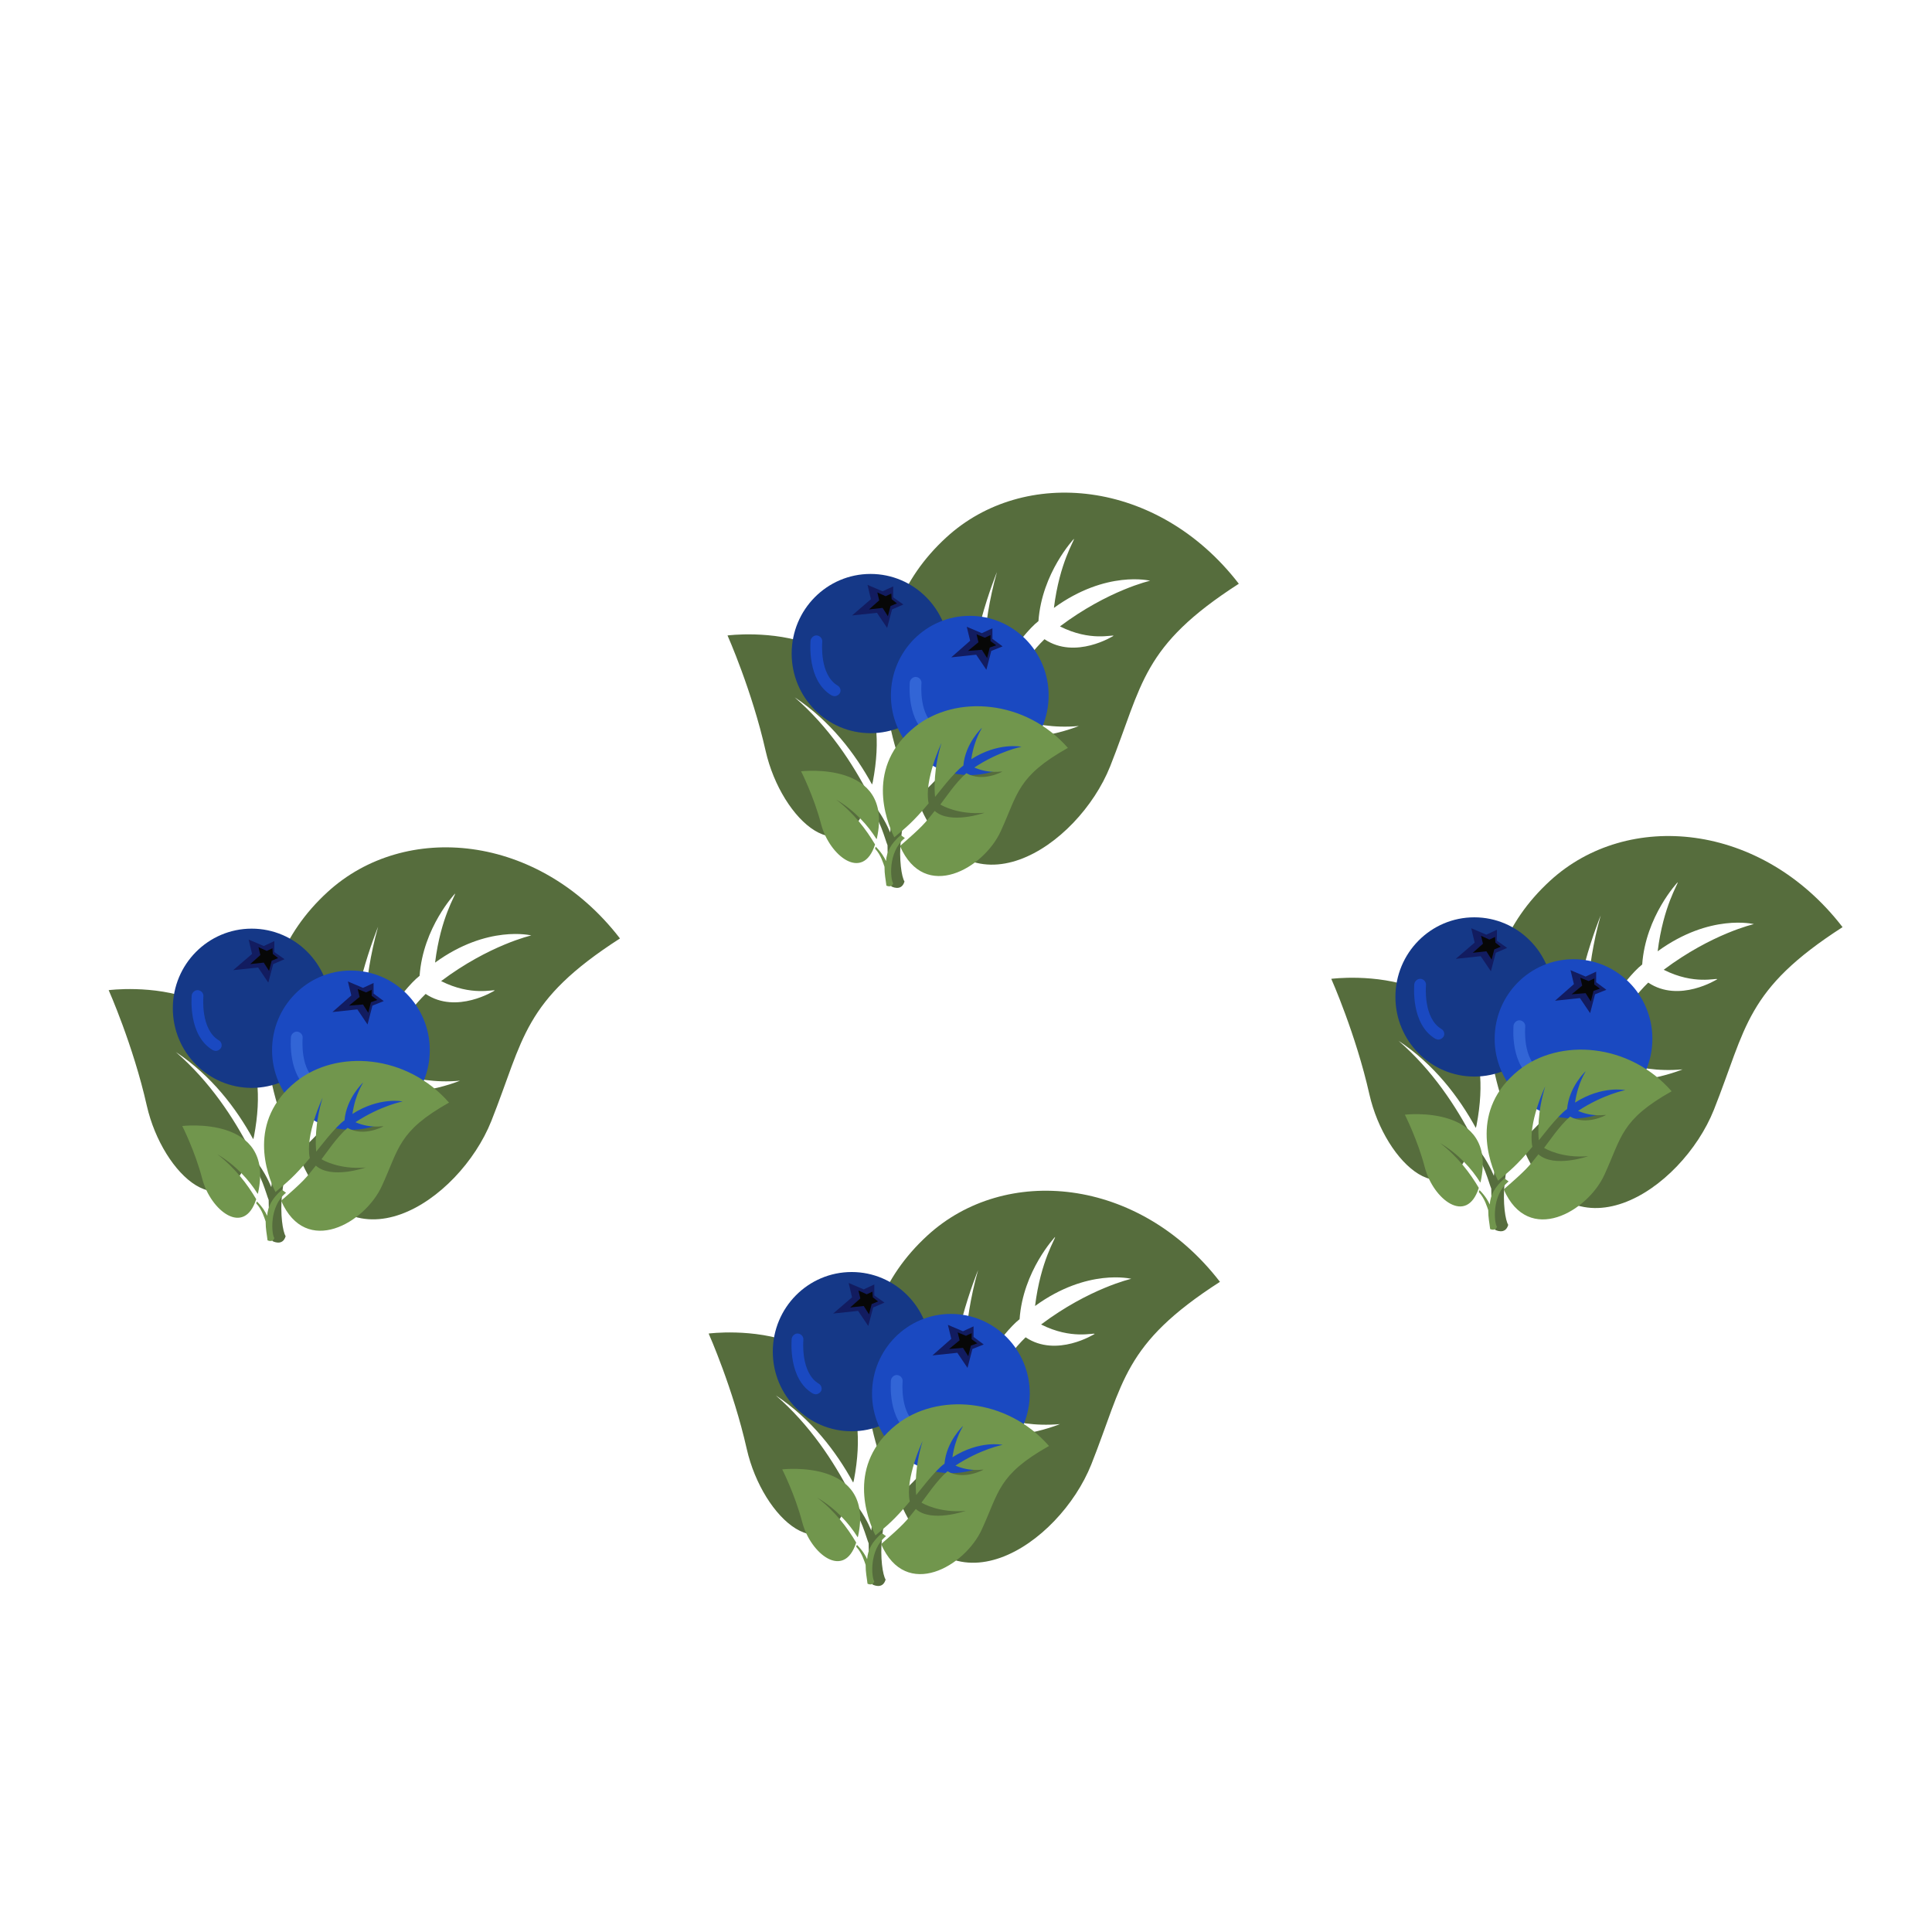<?xml version="1.0" encoding="utf-8"?>
<!-- Generator: Adobe Illustrator 19.0.1, SVG Export Plug-In . SVG Version: 6.00 Build 0)  -->
<svg version="1.1" id="blueberry_x5F_harvest" xmlns="http://www.w3.org/2000/svg" xmlns:xlink="http://www.w3.org/1999/xlink"
	 x="0px" y="0px" viewBox="-223 225 512 512" style="enable-background:new -223 225 512 512;" xml:space="preserve">
<style type="text/css">
	.st0{fill:#566D3D;}
	.st1{fill:#153887;}
	.st2{fill:#1A49C1;}
	.st3{fill:#121C60;}
	.st4{fill:#070707;}
	.st5{fill:#3265D6;}
	.st6{fill:#71964D;}
</style>
<g>
	<g>
		<g>
			<path class="st0" d="M100.3,564.7c-25.8,16.6-25.4,26.5-34.1,48.4c-8.5,21.3-38.5,41.7-51.2,8.6c11.4-11.3,12.6-13.2,17.6-20.3
				c7.9,8.2,25.3,1,25.3,1c-13.4,1.2-21.9-4.4-22.4-4.8c2.3-3.4,7.6-12.7,13.3-18.2c8.2,5.5,18.3-0.9,18.3-0.9
				c-0.2-0.4-6.1,1.6-14.2-2.5c12.8-9.6,23.9-12.1,23.9-12.1s-11.6-2.9-25.5,7.2c1.5-12.1,5.5-17.9,5.3-18.3c0,0-8.5,9-9.4,21.8
				c-4.8,3.7-13.7,17.5-14.3,18.3c-0.4-4.3-0.9-16.4,3.3-31.3c0,0-8.9,21.6-6.5,35.1c-8.1,11-11.4,13.7-17.4,19.8
				c-4.4-10.3-14.5-41.2,10.5-64.1C43.3,533.6,78.8,536.8,100.3,564.7z M-17.4,594.8c9.5,6.3,16,14.9,20.5,23.1
				c0.1-0.2,0.1-0.4,0.2-0.7c8.6-45-38.5-38.8-38.5-38.8s6.5,14.6,10.1,30.6c4.2,18.5,21.3,33.8,27.5,11.9
				C-2.1,612.2-8.4,602.6-17.4,594.8z M17.5,617.1c0,0-2-1.7-2-1.7c-5.1,5.2-7.1,9.6-7.6,15.2c-0.8-1.9-2.3-5-5.1-8.3
				c-0.1,0.4-0.3,0.8-0.5,1.2c3,3.7,4.2,8.8,4.9,10.5c0,4.7,0.6,7,1,10.9c0,0,2.7,1.5,3.5-1.3C10.2,641.3,8.7,625.1,17.5,617.1z"/>
		</g>
	</g>
	<g>
		<g>
			<ellipse class="st1" cx="2.7" cy="583.2" rx="20.9" ry="21.1"/>
			<path class="st2" d="M-6.8,594.5c-0.3,0-0.5-0.1-0.8-0.2c-6.6-3.9-5.6-14.1-5.6-14.5c0.1-0.8,0.9-1.5,1.7-1.4
				c0.8,0.1,1.5,0.8,1.4,1.7c0,0.1-0.8,8.7,4.1,11.6c0.7,0.4,1,1.4,0.5,2.1C-5.8,594.2-6.3,594.5-6.8,594.5z"/>
			<polygon class="st3" points="7.1,576.4 4.4,572.4 -2.2,573.1 2.8,568.8 1.9,565 5.9,566.7 8.7,565.4 8.7,568.3 11.4,570.2 
				8.4,571.5 			"/>
			<polygon class="st4" points="7.3,573.3 5.9,571.1 2.3,571.5 5,569.1 4.5,567 6.7,568 8.2,567.3 8.3,568.8 9.7,569.9 8,570.6 			
				"/>
		</g>
	</g>
	<g>
		<g>
			<ellipse class="st2" cx="29" cy="594.3" rx="20.9" ry="21.1"/>
			<path class="st5" d="M19.5,605.5c-0.3,0-0.5-0.1-0.8-0.2c-6.6-3.9-5.6-14.1-5.6-14.5c0.1-0.8,0.9-1.5,1.7-1.4
				c0.8,0.1,1.5,0.8,1.4,1.7c0,0.1-0.8,8.7,4.1,11.6c0.7,0.4,1,1.4,0.5,2.1C20.5,605.3,20,605.5,19.5,605.5z"/>
			<polygon class="st3" points="33.4,587.5 30.7,583.5 24.1,584.2 29.1,579.8 28.2,576.1 32.2,577.8 35,576.5 35,579.3 37.7,581.3 
				34.7,582.5 			"/>
			<polygon class="st4" points="33.6,584.4 32.2,582.2 28.5,582.5 31.3,580.2 30.8,578.1 33,579 34.5,578.3 34.5,579.9 36,581 
				34.3,581.6 			"/>
		</g>
	</g>
	<g>
		<g>
			<path class="st6" d="M55,608.2c-13.5,7.6-13.2,12.1-17.8,22.1c-4.4,9.7-20.1,19-26.7,3.9c6-5.2,6.6-6,9.2-9.3
				c4.1,3.7,13.2,0.5,13.2,0.5c-7,0.6-11.4-2-11.7-2.2c1.2-1.5,4-5.8,6.9-8.3c4.3,2.5,9.5-0.4,9.5-0.4c-0.1-0.2-3.2,0.7-7.4-1.1
				c6.7-4.4,12.5-5.5,12.5-5.5s-6.1-1.3-13.3,3.3c0.8-5.5,2.9-8.2,2.8-8.3c0,0-4.4,4.1-4.9,10c-2.5,1.7-7.2,8-7.5,8.3
				c-0.2-2-0.4-7.5,1.7-14.3c0,0-4.7,9.9-3.4,16c-4.2,5-5.9,6.3-9.1,9c-2.3-4.7-7.6-18.8,5.5-29.3C25.3,594,43.8,595.4,55,608.2z
				 M-6.4,621.9c4.9,2.9,8.4,6.8,10.7,10.5c0-0.1,0.1-0.2,0.1-0.3c4.5-20.6-20.1-17.7-20.1-17.7s3.4,6.7,5.3,14
				c2.2,8.4,11.1,15.4,14.3,5.4C1.6,629.9-1.7,625.5-6.4,621.9z M11.8,632.1c0,0-1.1-0.8-1.1-0.8c-2.7,2.4-3.7,4.4-3.9,6.9
				c-0.4-0.9-1.2-2.3-2.7-3.8c-0.1,0.2-0.2,0.4-0.2,0.5c1.6,1.7,2.2,4,2.5,4.8c0,2.1,0.3,3.2,0.5,5c0,0,1.4,0.7,1.8-0.6
				C8,643.2,7.2,635.8,11.8,632.1z"/>
		</g>
	</g>
</g>
<g>
	<g>
		<g>
			<path class="st0" d="M265.3,470.7c-25.8,16.6-25.4,26.5-34.1,48.4c-8.5,21.3-38.5,41.7-51.2,8.6c11.4-11.3,12.6-13.2,17.6-20.3
				c7.9,8.2,25.3,1,25.3,1c-13.4,1.2-21.9-4.4-22.4-4.8c2.3-3.4,7.6-12.7,13.3-18.2c8.2,5.5,18.3-0.9,18.3-0.9
				c-0.2-0.4-6.1,1.6-14.2-2.5c12.8-9.6,23.9-12.1,23.9-12.1s-11.6-2.9-25.5,7.2c1.5-12.1,5.5-17.9,5.3-18.3c0,0-8.5,9-9.4,21.8
				c-4.8,3.7-13.7,17.5-14.3,18.3c-0.4-4.3-0.9-16.4,3.3-31.3c0,0-8.9,21.6-6.5,35.1c-8.1,11-11.4,13.7-17.4,19.8
				c-4.4-10.3-14.5-41.2,10.5-64.1C208.3,439.6,243.8,442.8,265.3,470.7z M147.6,500.8c9.5,6.3,16,14.9,20.5,23.1
				c0.1-0.2,0.1-0.4,0.2-0.7c8.6-45-38.5-38.8-38.5-38.8s6.5,14.6,10.1,30.6c4.2,18.5,21.3,33.8,27.5,11.9
				C162.9,518.2,156.6,508.6,147.6,500.8z M182.5,523.1c0,0-2-1.7-2-1.7c-5.1,5.2-7.1,9.6-7.6,15.2c-0.8-1.9-2.3-5-5.1-8.3
				c-0.1,0.4-0.3,0.8-0.5,1.2c3,3.7,4.2,8.8,4.9,10.5c0,4.7,0.6,7,1,10.9c0,0,2.7,1.5,3.5-1.3C175.2,547.3,173.7,531.1,182.5,523.1z
				"/>
		</g>
	</g>
	<g>
		<g>
			<ellipse class="st1" cx="167.7" cy="489.2" rx="20.9" ry="21.1"/>
			<path class="st2" d="M158.2,500.5c-0.3,0-0.5-0.1-0.8-0.2c-6.6-3.9-5.6-14.1-5.6-14.5c0.1-0.8,0.9-1.5,1.7-1.4
				c0.8,0.1,1.5,0.8,1.4,1.7c0,0.1-0.8,8.7,4.1,11.6c0.7,0.4,1,1.4,0.5,2.1C159.2,500.2,158.7,500.5,158.2,500.5z"/>
			<polygon class="st3" points="172.1,482.4 169.4,478.4 162.8,479.1 167.8,474.8 166.9,471 170.9,472.7 173.7,471.4 173.7,474.3 
				176.4,476.2 173.4,477.5 			"/>
			<polygon class="st4" points="172.3,479.3 170.9,477.1 167.3,477.5 170,475.1 169.5,473 171.7,474 173.2,473.3 173.3,474.8 
				174.7,475.9 173,476.6 			"/>
		</g>
	</g>
	<g>
		<g>
			<ellipse class="st2" cx="194" cy="500.3" rx="20.9" ry="21.1"/>
			<path class="st5" d="M184.5,511.5c-0.3,0-0.5-0.1-0.8-0.2c-6.6-3.9-5.6-14.1-5.6-14.5c0.1-0.8,0.9-1.5,1.7-1.4
				c0.8,0.1,1.5,0.8,1.4,1.7c0,0.1-0.8,8.7,4.1,11.6c0.7,0.4,1,1.4,0.5,2.1C185.5,511.3,185,511.5,184.5,511.5z"/>
			<polygon class="st3" points="198.4,493.5 195.7,489.5 189.1,490.2 194.1,485.8 193.2,482.1 197.2,483.8 200,482.5 200,485.3 
				202.7,487.3 199.7,488.5 			"/>
			<polygon class="st4" points="198.6,490.4 197.2,488.2 193.5,488.5 196.3,486.2 195.8,484.1 198,485 199.5,484.3 199.5,485.9 
				201,487 199.3,487.6 			"/>
		</g>
	</g>
	<g>
		<g>
			<path class="st6" d="M220,514.2c-13.5,7.6-13.2,12.1-17.8,22.1c-4.4,9.7-20.1,19-26.7,3.9c6-5.2,6.6-6,9.2-9.3
				c4.1,3.7,13.2,0.5,13.2,0.5c-7,0.6-11.4-2-11.7-2.2c1.2-1.5,4-5.8,6.9-8.3c4.3,2.5,9.5-0.4,9.5-0.4c-0.1-0.2-3.2,0.7-7.4-1.1
				c6.7-4.4,12.5-5.5,12.5-5.5s-6.1-1.3-13.3,3.3c0.8-5.5,2.9-8.2,2.8-8.3c0,0-4.4,4.1-4.9,10c-2.5,1.7-7.2,8-7.5,8.3
				c-0.2-2-0.4-7.5,1.7-14.3c0,0-4.7,9.9-3.4,16c-4.2,5-5.9,6.3-9.1,9c-2.3-4.7-7.6-18.8,5.5-29.3C190.3,500,208.8,501.4,220,514.2z
				 M158.6,527.9c4.9,2.9,8.4,6.8,10.7,10.5c0-0.1,0.1-0.2,0.1-0.3c4.5-20.6-20.1-17.7-20.1-17.7s3.4,6.7,5.3,14
				c2.2,8.4,11.1,15.4,14.3,5.4C166.6,535.9,163.3,531.5,158.6,527.9z M176.8,538.1c0,0-1.1-0.8-1.1-0.8c-2.7,2.4-3.7,4.4-3.9,6.9
				c-0.4-0.9-1.2-2.3-2.7-3.8c-0.1,0.2-0.2,0.4-0.2,0.5c1.6,1.7,2.2,4,2.5,4.8c0,2.1,0.3,3.2,0.5,5c0,0,1.4,0.7,1.8-0.6
				C173,549.2,172.2,541.8,176.8,538.1z"/>
		</g>
	</g>
</g>
<g>
	<g>
		<g>
			<path class="st0" d="M105.3,379.7c-25.8,16.6-25.4,26.5-34.1,48.4c-8.5,21.3-38.5,41.7-51.2,8.6c11.4-11.3,12.6-13.2,17.6-20.3
				c7.9,8.2,25.3,1,25.3,1c-13.4,1.2-21.9-4.4-22.4-4.8c2.3-3.4,7.6-12.7,13.3-18.2c8.2,5.5,18.3-0.9,18.3-0.9
				c-0.2-0.4-6.1,1.6-14.2-2.5c12.8-9.6,23.9-12.1,23.9-12.1s-11.6-2.9-25.5,7.2c1.5-12.1,5.5-17.9,5.3-18.3c0,0-8.5,9-9.4,21.8
				c-4.8,3.7-13.7,17.5-14.3,18.3c-0.4-4.3-0.9-16.4,3.3-31.3c0,0-8.9,21.6-6.5,35.1c-8.1,11-11.4,13.7-17.4,19.8
				c-4.4-10.3-14.5-41.2,10.5-64.1C48.3,348.6,83.8,351.8,105.3,379.7z M-12.4,409.8c9.5,6.3,16,14.9,20.5,23.1
				c0.1-0.2,0.1-0.4,0.2-0.7c8.6-45-38.5-38.8-38.5-38.8s6.5,14.6,10.1,30.6c4.2,18.5,21.3,33.8,27.5,11.9
				C2.9,427.2-3.4,417.6-12.4,409.8z M22.5,432.1c0,0-2-1.7-2-1.7c-5.1,5.2-7.1,9.6-7.6,15.2c-0.8-1.9-2.3-5-5.1-8.3
				c-0.1,0.4-0.3,0.8-0.5,1.2c3,3.7,4.2,8.8,4.9,10.5c0,4.7,0.6,7,1,10.9c0,0,2.7,1.5,3.5-1.3C15.2,456.3,13.7,440.1,22.5,432.1z"/>
		</g>
	</g>
	<g>
		<g>
			<ellipse class="st1" cx="7.7" cy="398.2" rx="20.9" ry="21.1"/>
			<path class="st2" d="M-1.8,409.5c-0.3,0-0.5-0.1-0.8-0.2c-6.6-3.9-5.6-14.1-5.6-14.5c0.1-0.8,0.9-1.5,1.7-1.4
				c0.8,0.1,1.5,0.8,1.4,1.7c0,0.1-0.8,8.7,4.1,11.6c0.7,0.4,1,1.4,0.5,2.1C-0.8,409.2-1.3,409.5-1.8,409.5z"/>
			<polygon class="st3" points="12.1,391.4 9.4,387.4 2.8,388.1 7.8,383.8 6.9,380 10.9,381.7 13.7,380.4 13.7,383.3 16.4,385.2 
				13.4,386.5 			"/>
			<polygon class="st4" points="12.3,388.3 10.9,386.1 7.3,386.5 10,384.1 9.5,382 11.7,383 13.2,382.3 13.3,383.8 14.7,384.9 
				13,385.6 			"/>
		</g>
	</g>
	<g>
		<g>
			<ellipse class="st2" cx="34" cy="409.3" rx="20.9" ry="21.1"/>
			<path class="st5" d="M24.5,420.5c-0.3,0-0.5-0.1-0.8-0.2c-6.6-3.9-5.6-14.1-5.6-14.5c0.1-0.8,0.9-1.5,1.7-1.4
				c0.8,0.1,1.5,0.8,1.4,1.7c0,0.1-0.8,8.7,4.1,11.6c0.7,0.4,1,1.4,0.5,2.1C25.5,420.3,25,420.5,24.5,420.5z"/>
			<polygon class="st3" points="38.4,402.5 35.7,398.5 29.1,399.2 34.1,394.8 33.2,391.1 37.2,392.8 40,391.5 40,394.3 42.7,396.3 
				39.7,397.5 			"/>
			<polygon class="st4" points="38.6,399.4 37.2,397.2 33.5,397.5 36.3,395.2 35.8,393.1 38,394 39.5,393.3 39.5,394.9 41,396 
				39.3,396.6 			"/>
		</g>
	</g>
	<g>
		<g>
			<path class="st6" d="M60,423.2c-13.5,7.6-13.2,12.1-17.8,22.1c-4.4,9.7-20.1,19-26.7,3.9c6-5.2,6.6-6,9.2-9.3
				c4.1,3.7,13.2,0.5,13.2,0.5c-7,0.6-11.4-2-11.7-2.2c1.2-1.5,4-5.8,6.9-8.3c4.3,2.5,9.5-0.4,9.5-0.4c-0.1-0.2-3.2,0.7-7.4-1.1
				c6.7-4.4,12.5-5.5,12.5-5.5s-6.1-1.3-13.3,3.3c0.8-5.5,2.9-8.2,2.8-8.3c0,0-4.4,4.1-4.9,10c-2.5,1.7-7.2,8-7.5,8.3
				c-0.2-2-0.4-7.5,1.7-14.3c0,0-4.7,9.9-3.4,16c-4.2,5-5.9,6.3-9.1,9c-2.3-4.7-7.6-18.8,5.5-29.3C30.3,409,48.8,410.4,60,423.2z
				 M-1.4,436.9c4.9,2.9,8.4,6.8,10.7,10.5c0-0.1,0.1-0.2,0.1-0.3c4.5-20.6-20.1-17.7-20.1-17.7s3.4,6.7,5.3,14
				c2.2,8.4,11.1,15.4,14.3,5.4C6.6,444.9,3.3,440.5-1.4,436.9z M16.8,447.1c0,0-1.1-0.8-1.1-0.8c-2.7,2.4-3.7,4.4-3.9,6.9
				c-0.4-0.9-1.2-2.3-2.7-3.8c-0.1,0.2-0.2,0.4-0.2,0.5c1.6,1.7,2.2,4,2.5,4.8c0,2.1,0.3,3.2,0.5,5c0,0,1.4,0.7,1.8-0.6
				C13,458.2,12.2,450.8,16.8,447.1z"/>
		</g>
	</g>
</g>
<g>
	<g>
		<g>
			<path class="st0" d="M-58.7,473.7c-25.8,16.6-25.4,26.5-34.1,48.4c-8.5,21.3-38.5,41.7-51.2,8.6c11.4-11.3,12.6-13.2,17.6-20.3
				c7.9,8.2,25.3,1,25.3,1c-13.4,1.2-21.9-4.4-22.4-4.8c2.3-3.4,7.6-12.7,13.3-18.2c8.2,5.5,18.3-0.9,18.3-0.9
				c-0.2-0.4-6.1,1.6-14.2-2.5c12.8-9.6,23.9-12.1,23.9-12.1s-11.6-2.9-25.5,7.2c1.5-12.1,5.5-17.9,5.3-18.3c0,0-8.5,9-9.4,21.8
				c-4.8,3.7-13.7,17.5-14.3,18.3c-0.4-4.3-0.9-16.4,3.3-31.3c0,0-8.9,21.6-6.5,35.1c-8.1,11-11.4,13.7-17.4,19.8
				c-4.4-10.3-14.5-41.2,10.5-64.1C-115.7,442.6-80.2,445.8-58.7,473.7z M-176.4,503.8c9.5,6.3,16,14.9,20.5,23.1
				c0.1-0.2,0.1-0.4,0.2-0.7c8.6-45-38.5-38.8-38.5-38.8s6.5,14.6,10.1,30.6c4.2,18.5,21.3,33.8,27.5,11.9
				C-161.1,521.2-167.4,511.6-176.4,503.8z M-141.5,526.1c0,0-2-1.7-2-1.7c-5.1,5.2-7.1,9.6-7.6,15.2c-0.8-1.9-2.3-5-5.1-8.3
				c-0.1,0.4-0.3,0.8-0.5,1.2c3,3.7,4.2,8.8,4.9,10.5c0,4.7,0.6,7,1,10.9c0,0,2.7,1.5,3.5-1.3C-148.8,550.3-150.3,534.1-141.5,526.1
				z"/>
		</g>
	</g>
	<g>
		<g>
			<ellipse class="st1" cx="-156.3" cy="492.2" rx="20.9" ry="21.1"/>
			<path class="st2" d="M-165.8,503.5c-0.3,0-0.5-0.1-0.8-0.2c-6.6-3.9-5.6-14.1-5.6-14.5c0.1-0.8,0.9-1.5,1.7-1.4
				c0.8,0.1,1.5,0.8,1.4,1.7c0,0.1-0.8,8.7,4.1,11.6c0.7,0.4,1,1.4,0.5,2.1C-164.8,503.2-165.3,503.5-165.8,503.5z"/>
			<polygon class="st3" points="-151.9,485.4 -154.6,481.4 -161.2,482.1 -156.2,477.8 -157.1,474 -153.1,475.7 -150.3,474.4 
				-150.3,477.3 -147.6,479.2 -150.6,480.5 			"/>
			<polygon class="st4" points="-151.7,482.3 -153.1,480.1 -156.7,480.5 -154,478.1 -154.5,476 -152.3,477 -150.8,476.3 
				-150.7,477.8 -149.3,478.9 -151,479.6 			"/>
		</g>
	</g>
	<g>
		<g>
			<ellipse class="st2" cx="-130" cy="503.3" rx="20.9" ry="21.1"/>
			<path class="st5" d="M-139.5,514.5c-0.3,0-0.5-0.1-0.8-0.2c-6.6-3.9-5.6-14.1-5.6-14.5c0.1-0.8,0.9-1.5,1.7-1.4
				c0.8,0.1,1.5,0.8,1.4,1.7c0,0.1-0.8,8.7,4.1,11.6c0.7,0.4,1,1.4,0.5,2.1C-138.5,514.3-139,514.5-139.5,514.5z"/>
			<polygon class="st3" points="-125.6,496.5 -128.3,492.5 -134.9,493.2 -129.9,488.8 -130.8,485.1 -126.8,486.8 -124,485.5 
				-124,488.3 -121.3,490.3 -124.3,491.5 			"/>
			<polygon class="st4" points="-125.4,493.4 -126.8,491.2 -130.5,491.5 -127.7,489.2 -128.2,487.1 -126,488 -124.5,487.3 
				-124.5,488.9 -123,490 -124.7,490.6 			"/>
		</g>
	</g>
	<g>
		<g>
			<path class="st6" d="M-104,517.2c-13.5,7.6-13.2,12.1-17.8,22.1c-4.4,9.7-20.1,19-26.7,3.9c6-5.2,6.6-6,9.2-9.3
				c4.1,3.7,13.2,0.5,13.2,0.5c-7,0.6-11.4-2-11.7-2.2c1.2-1.5,4-5.8,6.9-8.3c4.3,2.5,9.5-0.4,9.5-0.4c-0.1-0.2-3.2,0.7-7.4-1.1
				c6.7-4.4,12.5-5.5,12.5-5.5s-6.1-1.3-13.3,3.3c0.8-5.5,2.9-8.2,2.8-8.3c0,0-4.4,4.1-4.9,10c-2.5,1.7-7.2,8-7.5,8.3
				c-0.2-2-0.4-7.5,1.7-14.3c0,0-4.7,9.9-3.4,16c-4.2,5-5.9,6.3-9.1,9c-2.3-4.7-7.6-18.8,5.5-29.3C-133.7,503-115.2,504.4-104,517.2
				z M-165.4,530.9c4.9,2.9,8.4,6.8,10.7,10.5c0-0.1,0.1-0.2,0.1-0.3c4.5-20.6-20.1-17.7-20.1-17.7s3.4,6.7,5.3,14
				c2.2,8.4,11.1,15.4,14.3,5.4C-157.4,538.9-160.7,534.5-165.4,530.9z M-147.2,541.1c0,0-1.1-0.8-1.1-0.8c-2.7,2.4-3.7,4.4-3.9,6.9
				c-0.4-0.9-1.2-2.3-2.7-3.8c-0.1,0.2-0.2,0.4-0.2,0.5c1.6,1.7,2.2,4,2.5,4.8c0,2.1,0.3,3.2,0.5,5c0,0,1.4,0.7,1.8-0.6
				C-151,552.2-151.8,544.8-147.2,541.1z"/>
		</g>
	</g>
</g>
</svg>
